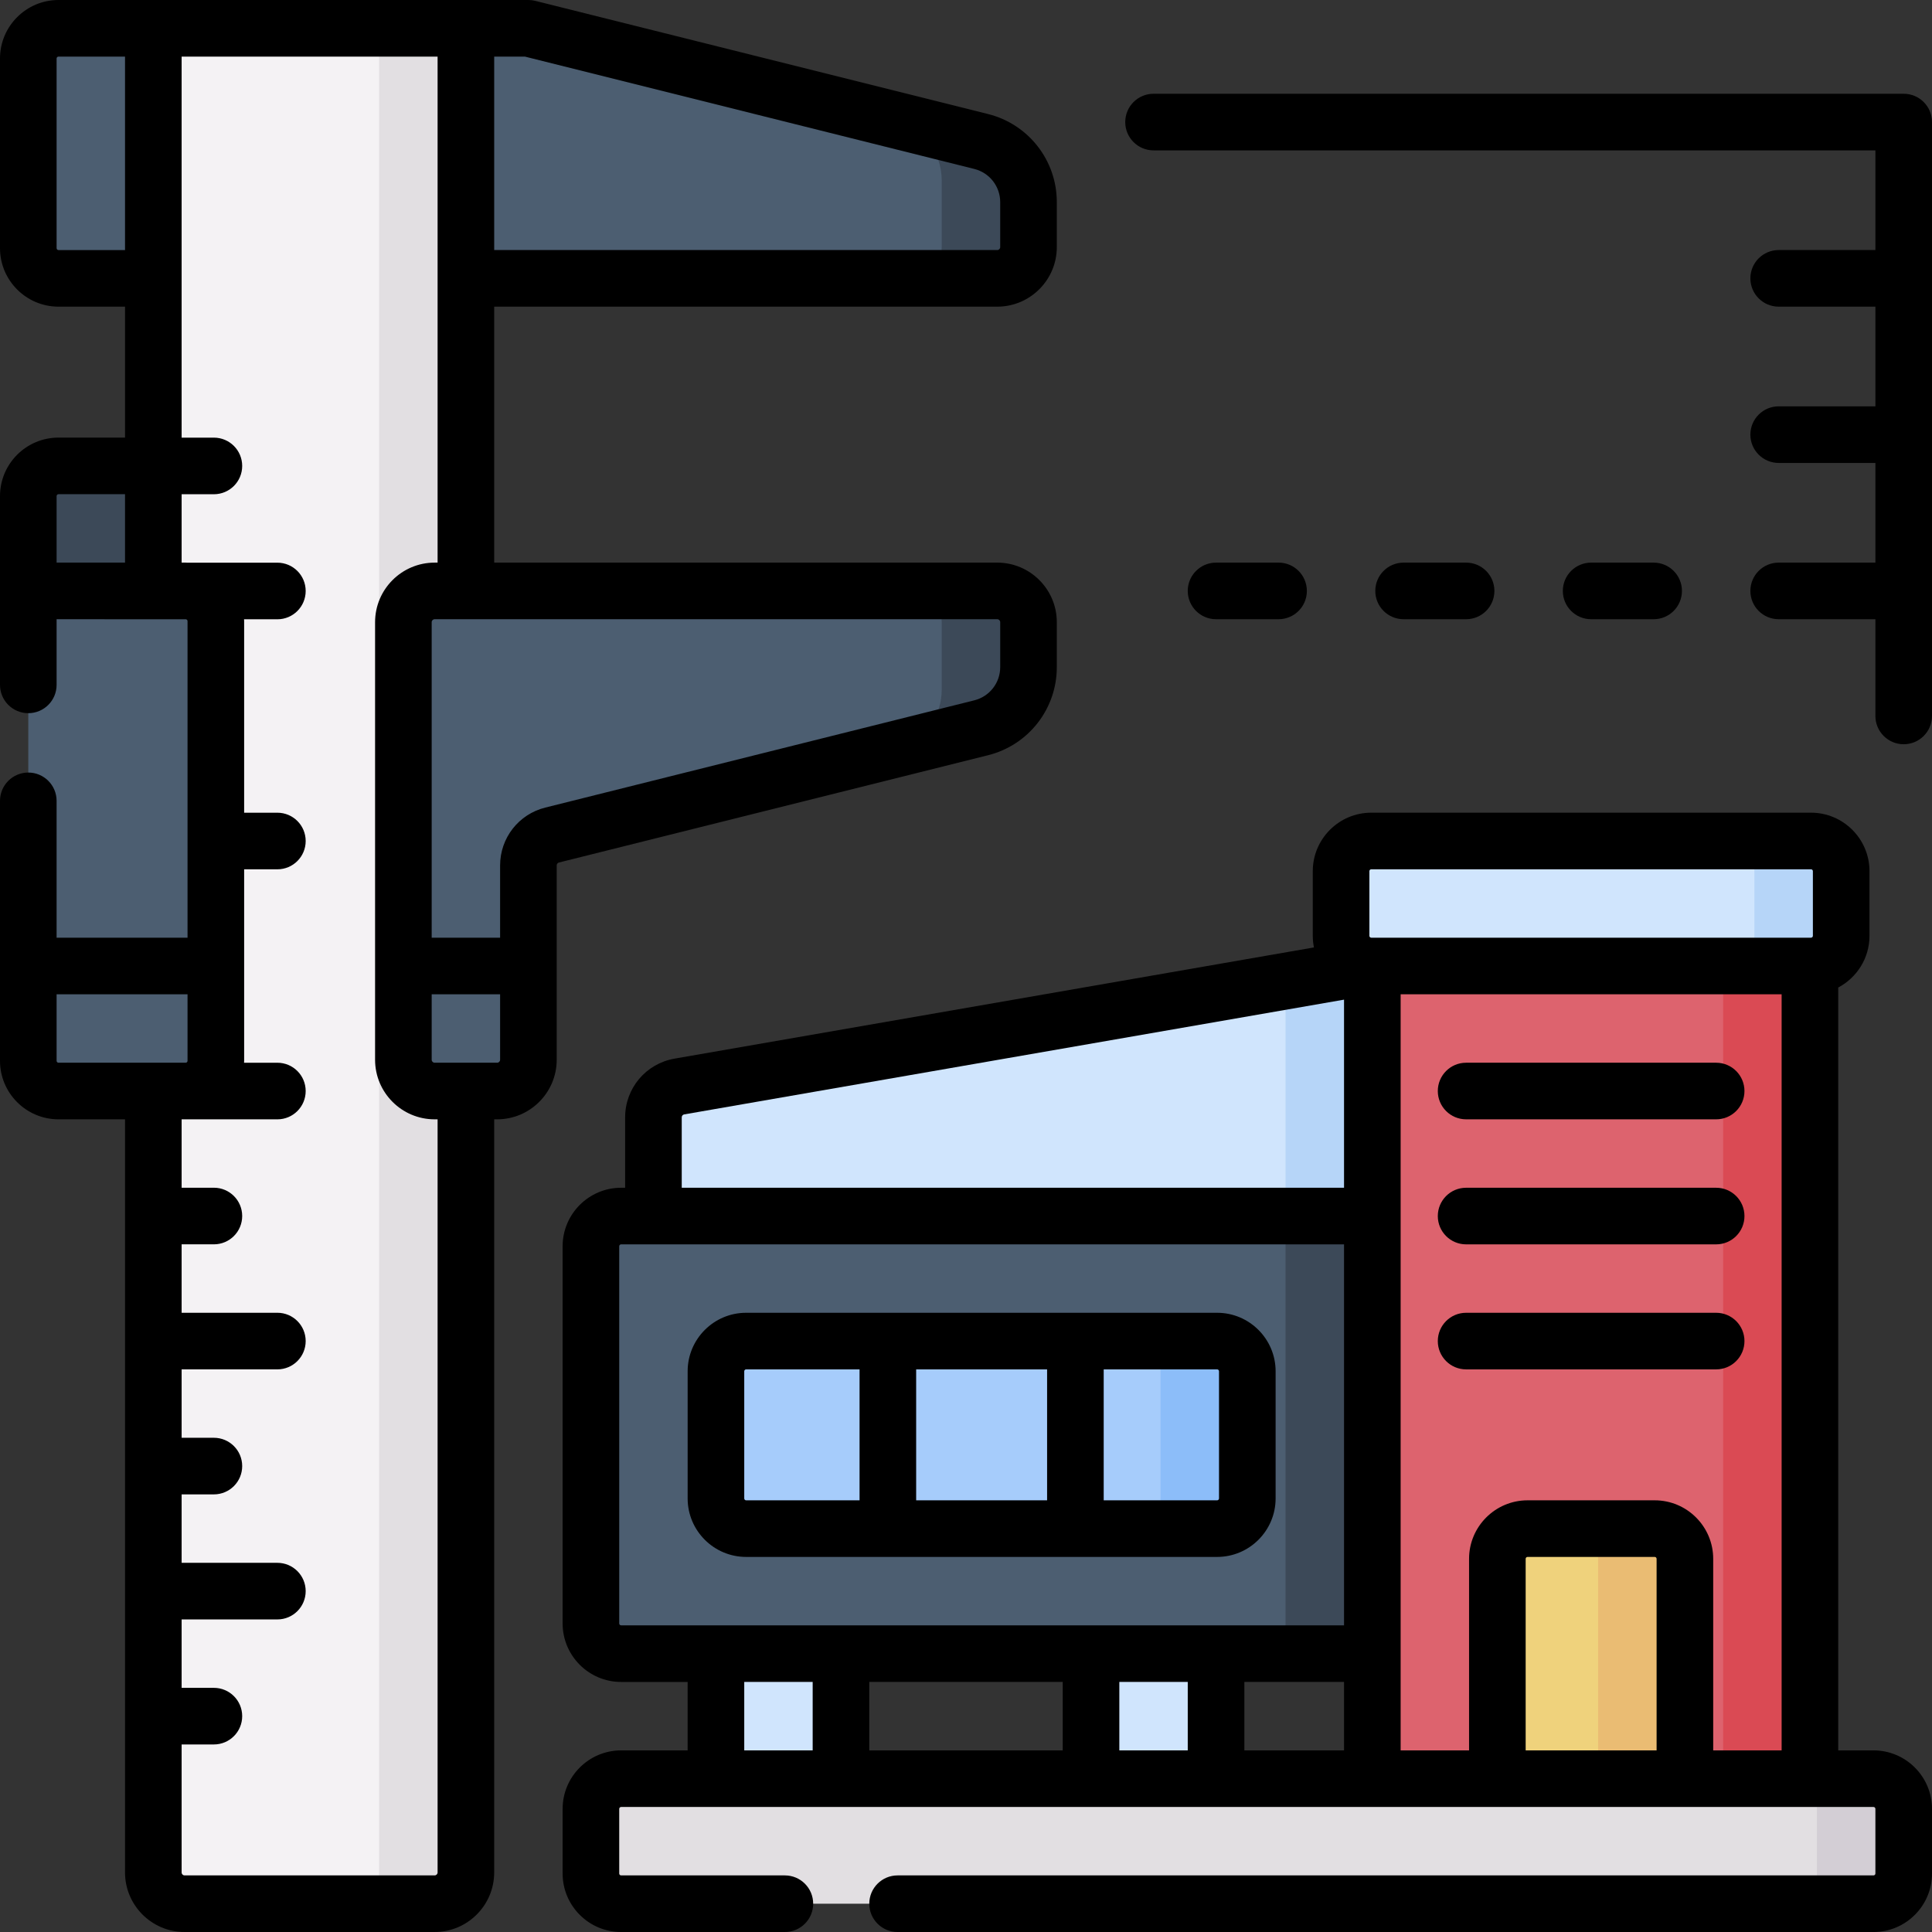 <svg id="Capa_1" enable-background="new 0 0 512 512" height="512" viewBox="0 0 512 512" width="512" xmlns="http://www.w3.org/2000/svg"><rect x="0" y="0" width="512" height="512" fill="#333333" stroke="none"/><g><g><path d="m46.633 181.5h-39.133v-50.033c0-4.418 3.582-8 8-8h31.133z" fill="#3c4958"/><path d="m15.5 7.5c-4.418 0-8 3.582-8 8v50.267c0 4.418 3.582 8 8 8h248.783c4.575 0 8.283-3.709 8.283-8.283v-11.916c0-7.602-5.174-14.228-12.549-16.072l-119.984-29.996z" fill="#4c5e71"/><path d="m48.633 7.5h66.833c4.418 0 8 3.582 8 8v480.717c0 4.575-3.709 8.283-8.283 8.283h-66.266c-4.575 0-8.283-3.709-8.283-8.283v-480.717c-.001-4.418 3.581-8 7.999-8z" fill="#f4f2f4"/><path d="m115.467 7.5h-23c4.418 0 8 3.582 8 8v480.717c0 4.575-3.709 8.283-8.283 8.283h23c4.575 0 8.283-3.709 8.283-8.283v-480.717c0-4.418-3.582-8-8-8z" fill="#e2dfe2"/><g><path d="m189.734 433.372h33.133v40.967h-33.133z" fill="#d0e5fd"/><path d="m289.133 433.372h33.133v40.967h-33.133z" fill="#d0e5fd"/><g><path d="m173.167 329.772v-33.666c0-4.027 2.896-7.471 6.864-8.161l183.652-31.939h5v73.767h-195.516z" fill="#d0e5fd"/><path d="m340.683 260.005v69.767h28v-73.767h-5z" fill="#b6d5f8"/><path d="m368.683 438.238h-204.083c-4.418 0-8-3.582-8-8v-99.966c0-4.418 3.582-8 8-8h204.083z" fill="#4c5e71"/><path d="m322.55 405.106h-124.816c-4.418 0-8-3.582-8-8v-33.701c0-4.418 3.582-8 8-8h124.816c4.418 0 8 3.582 8 8v33.701c0 4.418-3.582 8-8 8z" fill="#a6ccfb"/><path d="m340.683 322.272h28v115.966h-28z" fill="#3c4958"/><path d="m322.55 355.405h-23c4.419 0 8 3.582 8 8v33.701c0 4.418-3.581 8-8 8h23c4.419 0 8-3.582 8-8v-33.701c0-4.418-3.582-8-8-8z" fill="#8cbdf9"/></g><path d="m363.683 253.038h115.966v221.3h-115.966z" fill="#dd636e"/><path d="m446.516 474.339h-49.7v-61.234c0-4.418 3.582-8 8-8h33.7c4.418 0 8 3.582 8 8z" fill="#efd27c"/><path d="m456.65 253.038h23v221.3h-23z" fill="#da4a54"/><path d="m438.517 405.105h-23c4.418 0 8 3.582 8 8v61.234h23v-61.234c0-4.418-3.582-8-8-8z" fill="#eabc73"/><path d="m479.933 256.005h-116.533c-4.418 0-8-3.582-8-8v-17.133c0-4.418 3.582-8 8-8h116.533c4.418 0 8 3.582 8 8v17.133c0 4.419-3.582 8-8 8z" fill="#d0e5fd"/><path d="m479.933 222.872h-23c4.418 0 8 3.582 8 8v17.133c0 4.418-3.582 8-8 8h23c4.418 0 8-3.582 8-8v-17.133c0-4.418-3.582-8-8-8z" fill="#b6d5f8"/></g><path d="m496.5 504.505h-331.9c-4.418 0-8-3.582-8-8v-17.133c0-4.418 3.582-8 8-8h331.9c4.418 0 8 3.582 8 8v17.133c0 4.418-3.582 8-8 8z" fill="#e2dfe2"/><path d="m260.018 37.496-23-5.746c7.375 1.844 12.549 8.47 12.549 16.072v17.661c0 4.575-3.708 8.283-8.283 8.283h23c4.575 0 8.283-3.709 8.283-8.283v-11.915c0-7.602-5.174-14.228-12.549-16.072z" fill="#3c4958"/><path d="m15.5 289.133h33.7c4.418 0 8-3.582 8-8v-116.533c0-4.418-3.582-8-8-8h-33.7c-4.418 0-8 3.582-8 8v116.533c0 4.419 3.582 8 8 8z" fill="#4c5e71"/><path d="m115.183 289.133h16.567c4.575 0 8.283-3.708 8.283-8.283v-51.516c0-3.801 2.587-7.114 6.274-8.036l113.71-28.428c7.375-1.844 12.549-8.47 12.549-16.072v-11.915c0-4.575-3.709-8.283-8.283-8.283h-149.1c-4.575 0-8.283 3.709-8.283 8.283v115.967c0 4.575 3.709 8.283 8.283 8.283z" fill="#4c5e71"/><path d="m264.283 156.6h-23c4.575 0 8.283 3.709 8.283 8.283v17.878c0 6.733-4.062 12.693-10.114 15.251l20.566-5.141c7.375-1.844 12.549-8.47 12.549-16.072v-11.915c0-4.575-3.709-8.284-8.284-8.284z" fill="#3c4958"/><path d="m496.5 471.372h-23c4.418 0 8 3.582 8 8v17.133c0 4.418-3.582 8-8 8h23c4.418 0 8-3.582 8-8v-17.133c0-4.419-3.582-8-8-8z" fill="#d3ced5"/></g><g><path d="m496.5 463.867h-9.35v-202.161c4.919-2.601 8.283-7.765 8.283-13.706v-17.133c0-8.547-6.953-15.5-15.5-15.5h-116.533c-8.547 0-15.5 6.953-15.5 15.5v17.133c0 1.054.108 2.083.309 3.079l-169.465 29.472c-7.577 1.318-13.077 7.858-13.077 15.55v18.666h-1.067c-8.547 0-15.5 6.953-15.5 15.5v99.967c0 8.547 6.953 15.5 15.5 15.5h17.634v18.134h-17.634c-8.547 0-15.5 6.953-15.5 15.5v17.132c0 8.547 6.953 15.5 15.5 15.5h43.4c4.143 0 7.5-3.357 7.5-7.5s-3.357-7.5-7.5-7.5h-43.4c-.275 0-.5-.225-.5-.5v-17.133c0-.275.225-.5.5-.5h331.9c.275 0 .5.225.5.5v17.133c0 .275-.225.5-.5.5h-258.633c-4.143 0-7.5 3.357-7.5 7.5s3.357 7.5 7.5 7.5h258.633c8.547 0 15.5-6.953 15.5-15.5v-17.133c0-8.547-6.953-15.5-15.5-15.5zm-133.6-233c0-.275.225-.5.5-.5h116.533c.275 0 .5.225.5.5v17.133c0 .275-.225.5-.5.5h-.283-115.966-.284c-.275 0-.5-.225-.5-.5zm-6.716 214.866v18.134h-26.417v-18.134zm-175.517-149.632c0-.382.273-.707.648-.772l174.868-30.412v49.85h-175.516zm-16.567 134.132v-99.967c0-.275.225-.5.5-.5h191.584v100.967h-33.917-33.134-66.266-33.134-25.133c-.276 0-.5-.224-.5-.5zm117.533 15.5v18.134h-51.266v-18.134zm-84.4 18.134v-18.134h18.134v18.134zm99.4 0v-18.134h18.134v18.134zm107.683 0v-50.767c0-.275.225-.5.5-.5h33.7c.275 0 .5.225.5.5v50.768h-34.7zm49.701 0v-50.767c0-8.547-6.953-15.5-15.5-15.5h-33.7c-8.547 0-15.5 6.953-15.5 15.5v50.768h-18.133v-25.634-115.967-58.767h100.966v200.367z"/><path d="m454.8 281.633h-66.267c-4.143 0-7.5 3.357-7.5 7.5s3.357 7.5 7.5 7.5h66.267c4.143 0 7.5-3.357 7.5-7.5s-3.358-7.5-7.5-7.5z"/><path d="m454.8 314.767h-66.267c-4.143 0-7.5 3.357-7.5 7.5s3.357 7.5 7.5 7.5h66.267c4.143 0 7.5-3.357 7.5-7.5s-3.358-7.5-7.5-7.5z"/><path d="m454.8 347.9h-66.267c-4.143 0-7.5 3.357-7.5 7.5s3.357 7.5 7.5 7.5h66.267c4.143 0 7.5-3.357 7.5-7.5 0-4.142-3.358-7.5-7.5-7.5z"/><path d="m322.55 412.601c8.547 0 15.5-6.953 15.5-15.5v-33.701c0-8.547-6.953-15.5-15.5-15.5h-124.817c-8.547 0-15.5 6.953-15.5 15.5v33.701c0 8.547 6.953 15.5 15.5 15.5zm-79.758-15v-34.701h34.7v34.701zm80.258-34.202v33.701c0 .275-.225.5-.5.5h-30.058v-34.701h30.058c.275 0 .5.225.5.5zm-125.817 33.702v-33.701c0-.275.225-.5.5-.5h30.059v34.701h-30.059c-.275 0-.5-.225-.5-.5z"/><path d="m280.066 176.799v-11.916c0-8.703-7.08-15.783-15.783-15.783h-133.316v-67.833h133.316c8.703 0 15.783-7.08 15.783-15.783v-11.916c0-11.063-7.496-20.665-18.229-23.349l-119.985-29.995c-.594-.149-1.206-.224-1.819-.224h-99.4-25.133c-8.547 0-15.5 6.953-15.5 15.5v50.267c0 8.547 6.953 15.5 15.5 15.5h17.633v34.7h-17.633c-8.547 0-15.5 6.953-15.5 15.5v25.133 24.899c0 4.143 3.357 7.5 7.5 7.5s7.5-3.357 7.5-7.5v-17.399l34.282.017c.235.041.418.237.418.483v83.9h-34.7v-36.267c0-4.143-3.357-7.5-7.5-7.5s-7.5 3.357-7.5 7.5v68.899c0 8.547 6.953 15.5 15.5 15.5h17.633v199.584c0 8.703 7.081 15.783 15.784 15.783h66.267c8.703 0 15.783-7.08 15.783-15.783v-199.583h.783c8.703 0 15.783-7.08 15.783-15.783v-51.516c0-.36.244-.673.594-.76l113.71-28.428c10.733-2.683 18.229-12.284 18.229-23.347zm-21.868-132.027c4.044 1.011 6.868 4.628 6.868 8.796v11.915c0 .432-.352.783-.783.783h-133.316v-51.266h8.144zm-242.698 21.495c-.275 0-.5-.225-.5-.5v-50.267c0-.275.225-.5.5-.5h17.633v51.267zm-.5 65.2c0-.275.225-.5.5-.5h17.633v18.133h-18.133zm0 149.666v-17.633h34.7v17.633c0 .275-.225.5-.5.5h-33.7c-.275 0-.5-.225-.5-.5zm100.967 215.084c0 .432-.352.783-.783.783h-66.267c-.433 0-.784-.352-.784-.783v-33.919h8.55c4.143 0 7.5-3.358 7.5-7.5 0-4.143-3.357-7.5-7.5-7.5h-8.55v-18.133h25.375c4.143 0 7.5-3.357 7.5-7.5s-3.357-7.5-7.5-7.5h-25.375v-18.138h8.55c4.143 0 7.5-3.357 7.5-7.5s-3.357-7.5-7.5-7.5h-8.55v-18.13h25.375c4.143 0 7.5-3.357 7.5-7.5s-3.357-7.5-7.5-7.5h-25.375v-18.137h8.55c4.143 0 7.5-3.357 7.5-7.5s-3.357-7.5-7.5-7.5h-8.55v-18.123h25.375c4.143 0 7.5-3.357 7.5-7.5s-3.357-7.5-7.5-7.5h-8.833c.006-.169.026-.334.026-.504v-50.756h8.808c4.143 0 7.5-3.357 7.5-7.5s-3.357-7.5-7.5-7.5h-8.809v-50.777c0-.163-.02-.321-.024-.483h8.832c4.143 0 7.5-3.357 7.5-7.5s-3.357-7.5-7.5-7.5h-23.98c-.11-.002-.217-.017-.328-.017h-1.067v-18.121h8.55c4.143 0 7.5-3.357 7.5-7.5s-3.357-7.5-7.5-7.5h-8.55v-100.979h67.834v134.1h-.783c-8.703 0-15.783 7.08-15.783 15.783v115.967c0 8.703 7.08 15.783 15.783 15.783h.783zm15.783-214.584h-16.566c-.432 0-.783-.352-.783-.783v-17.35h18.133v17.35c-.001.431-.352.783-.784.783zm12.738-67.612c-7.039 1.76-11.955 8.057-11.955 15.312v19.167h-18.133v-83.617c0-.432.352-.783.783-.783h149.1c.432 0 .783.352.783.783v11.916c0 4.168-2.824 7.784-6.868 8.795z"/><path d="m504.5 24.85h-198.8c-4.143 0-7.5 3.357-7.5 7.5s3.357 7.5 7.5 7.5h191.3v26.417h-25.633c-4.143 0-7.5 3.357-7.5 7.5s3.357 7.5 7.5 7.5h25.633v26.417h-25.633c-4.143 0-7.5 3.357-7.5 7.5s3.357 7.5 7.5 7.5h25.633v26.416h-25.633c-4.143 0-7.5 3.357-7.5 7.5s3.357 7.5 7.5 7.5h25.633v25.634c0 4.143 3.357 7.5 7.5 7.5s7.5-3.357 7.5-7.5v-157.384c0-4.143-3.357-7.5-7.5-7.5z"/><path d="m338.833 164.1c4.143 0 7.5-3.357 7.5-7.5s-3.357-7.5-7.5-7.5h-16.566c-4.143 0-7.5 3.357-7.5 7.5s3.357 7.5 7.5 7.5z"/><path d="m388.533 164.1c4.143 0 7.5-3.357 7.5-7.5s-3.357-7.5-7.5-7.5h-16.566c-4.143 0-7.5 3.357-7.5 7.5s3.357 7.5 7.5 7.5z"/><path d="m438.233 164.1c4.143 0 7.5-3.357 7.5-7.5s-3.357-7.5-7.5-7.5h-16.566c-4.143 0-7.5 3.357-7.5 7.5s3.357 7.5 7.5 7.5z"/></g></g></svg>